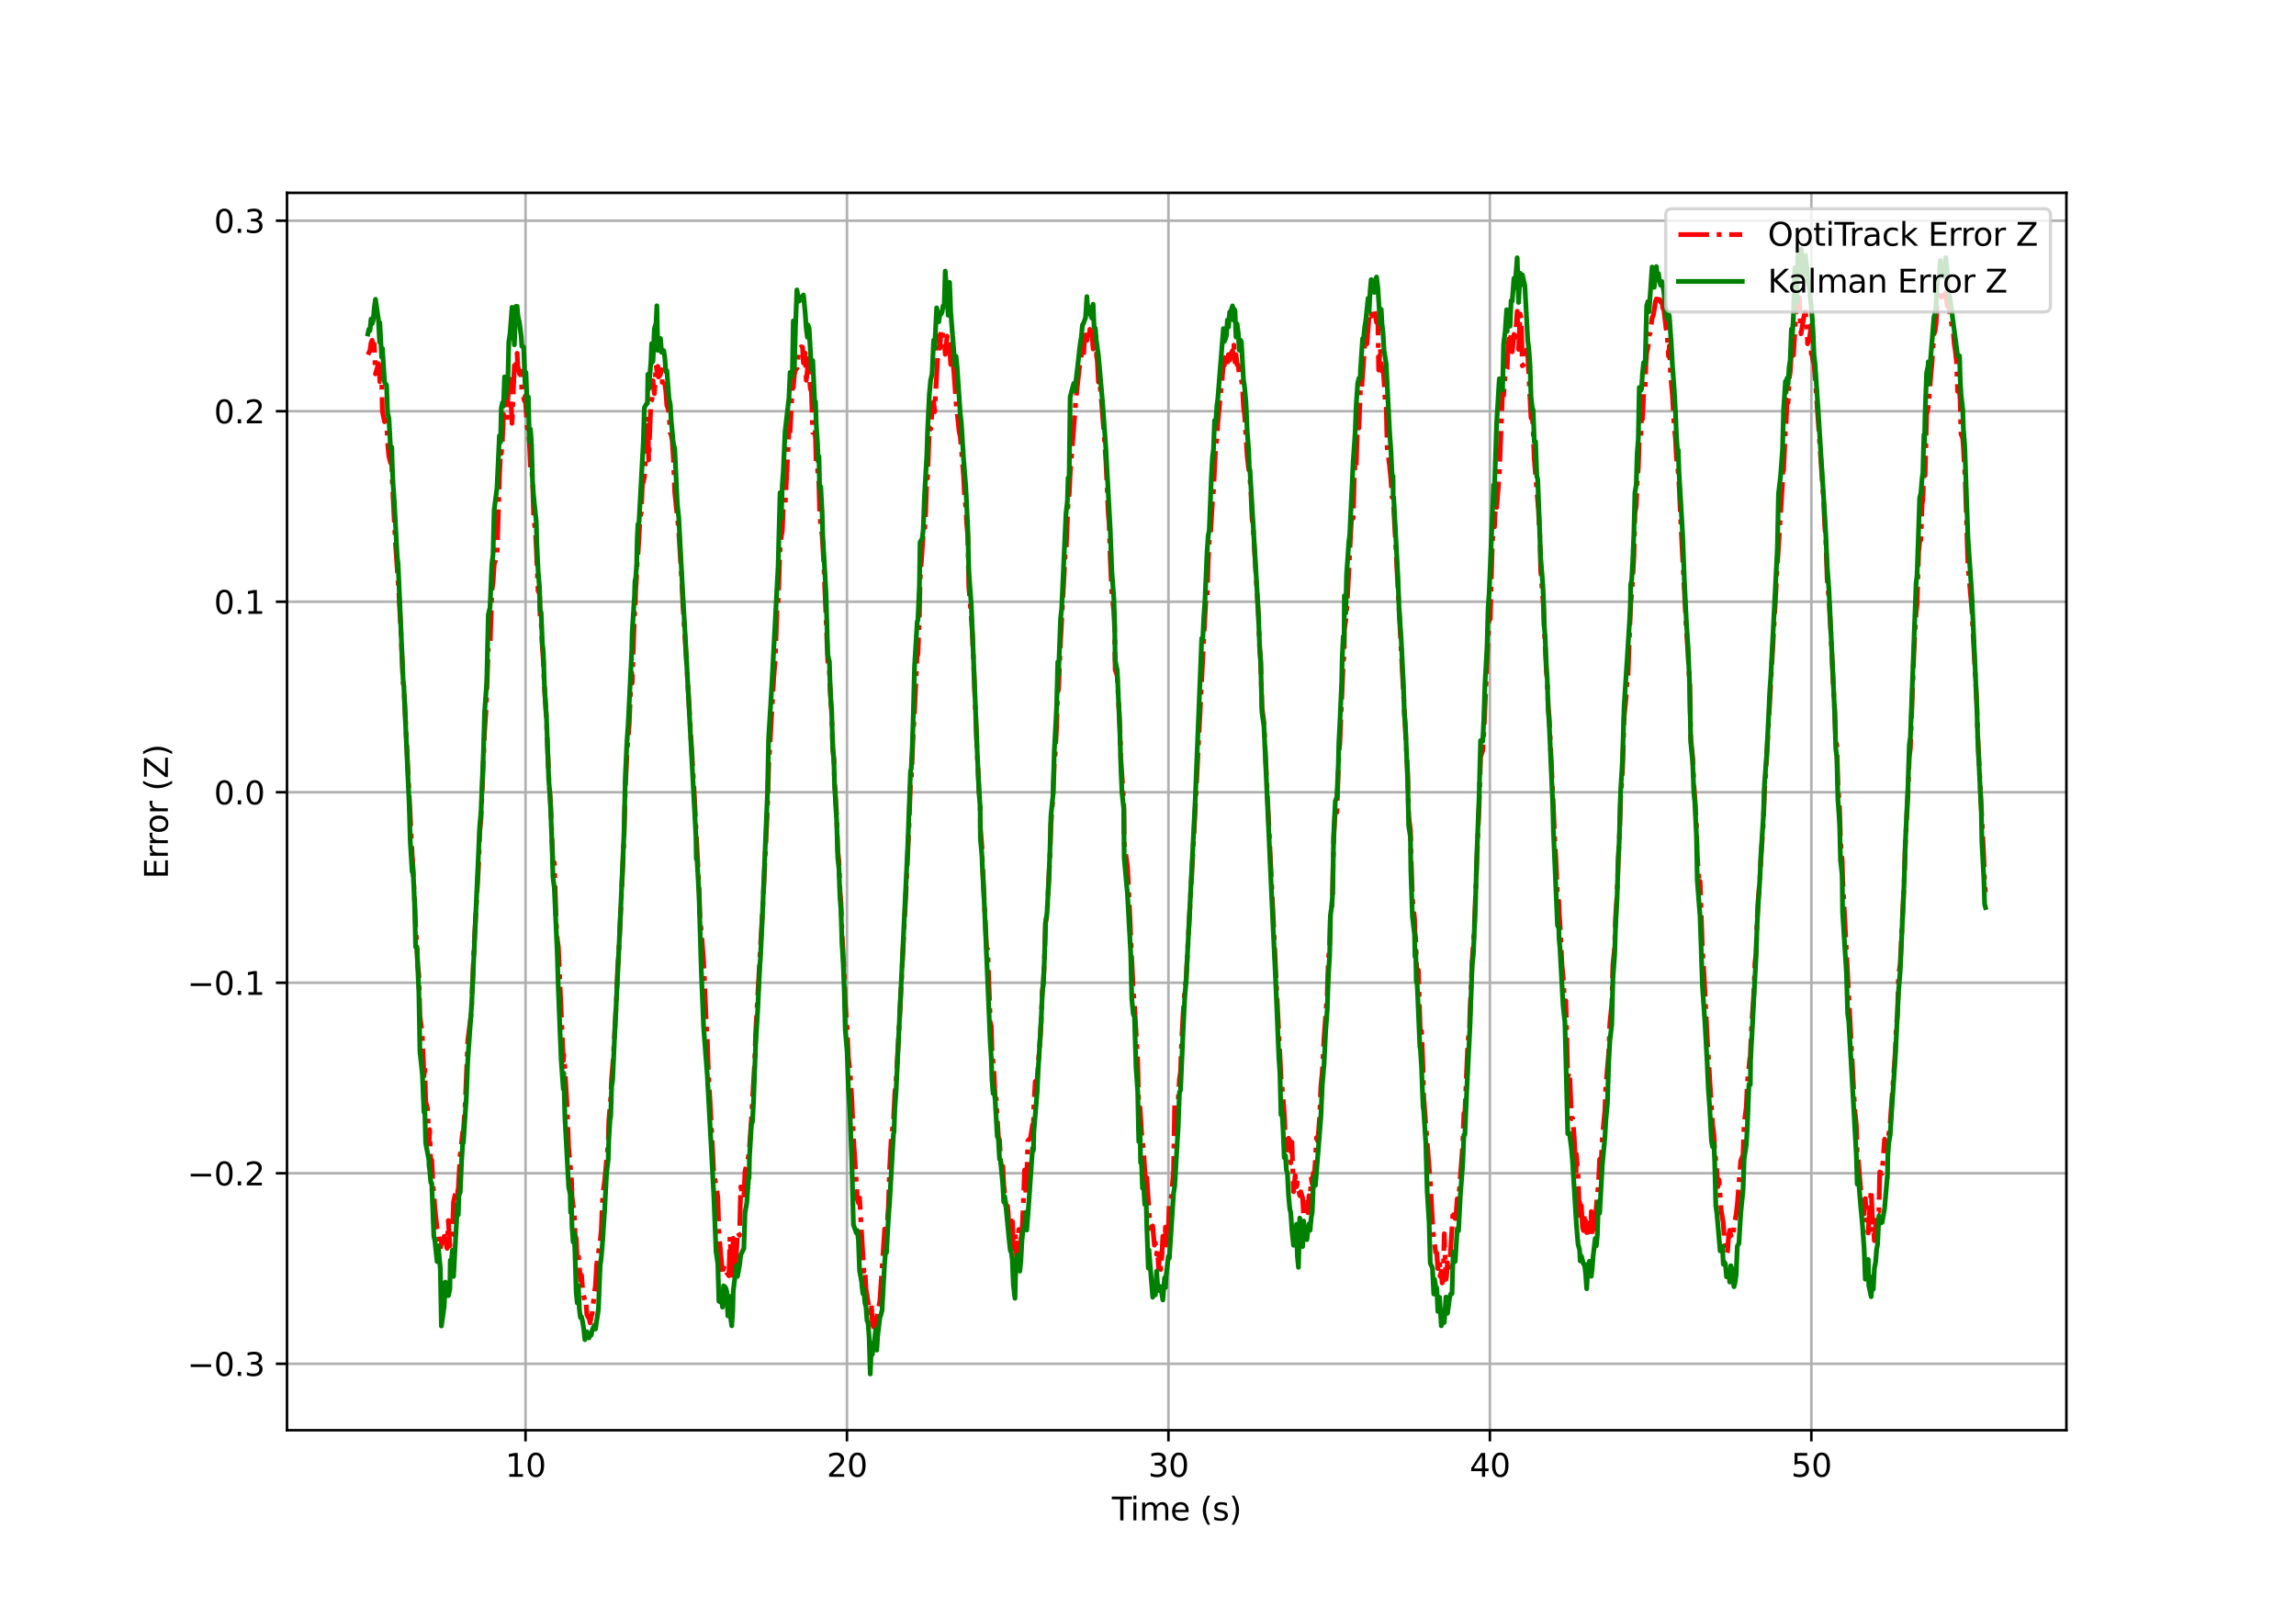 <?xml version="1.0" encoding="utf-8" standalone="no"?>
<!DOCTYPE svg PUBLIC "-//W3C//DTD SVG 1.1//EN"
  "http://www.w3.org/Graphics/SVG/1.1/DTD/svg11.dtd">
<svg xmlns:xlink="http://www.w3.org/1999/xlink" width="720pt" height="504pt" viewBox="0 0 720 504" xmlns="http://www.w3.org/2000/svg" version="1.1">
 <defs>
  <style type="text/css">*{stroke-linejoin: round; stroke-linecap: butt}</style>
 </defs>
 <g id="figure_1">
  <g id="patch_1">
   <path d="M 0 504 
L 720 504 
L 720 0 
L 0 0 
z
" style="fill: #ffffff"/>
  </g>
  <g id="axes_1">
   <g id="patch_2">
    <path d="M 90 448.56 
L 648 448.56 
L 648 60.48 
L 90 60.48 
z
" style="fill: #ffffff"/>
   </g>
   <g id="matplotlib.axis_1">
    <g id="xtick_1">
     <g id="line2d_1">
      <path d="M 164.798 448.56 
L 164.798 60.48 
" clip-path="url(#pa658fb3518)" style="fill: none; stroke: #b0b0b0; stroke-width: 0.8; stroke-linecap: square"/>
     </g>
     <g id="line2d_2">
      <defs>
       <path id="mc145aadf56" d="M 0 0 
L 0 3.5 
" style="stroke: #000000; stroke-width: 0.8"/>
      </defs>
      <g>
       <use xlink:href="#mc145aadf56" x="164.798" y="448.56" style="stroke: #000000; stroke-width: 0.8"/>
      </g>
     </g>
     <g id="text_1">
      <!-- 10 -->
      <g transform="translate(158.436 463.158)scale(0.1 -0.1)">
       <defs>
        <path id="DejaVuSans-31" d="M 794 531 
L 1825 531 
L 1825 4091 
L 703 3866 
L 703 4441 
L 1819 4666 
L 2450 4666 
L 2450 531 
L 3481 531 
L 3481 0 
L 794 0 
L 794 531 
z
" transform="scale(0.016)"/>
        <path id="DejaVuSans-30" d="M 2034 4250 
Q 1547 4250 1301 3770 
Q 1056 3291 1056 2328 
Q 1056 1369 1301 889 
Q 1547 409 2034 409 
Q 2525 409 2770 889 
Q 3016 1369 3016 2328 
Q 3016 3291 2770 3770 
Q 2525 4250 2034 4250 
z
M 2034 4750 
Q 2819 4750 3233 4129 
Q 3647 3509 3647 2328 
Q 3647 1150 3233 529 
Q 2819 -91 2034 -91 
Q 1250 -91 836 529 
Q 422 1150 422 2328 
Q 422 3509 836 4129 
Q 1250 4750 2034 4750 
z
" transform="scale(0.016)"/>
       </defs>
       <use xlink:href="#DejaVuSans-31"/>
       <use xlink:href="#DejaVuSans-30" x="63.623"/>
      </g>
     </g>
    </g>
    <g id="xtick_2">
     <g id="line2d_3">
      <path d="M 265.604 448.56 
L 265.604 60.48 
" clip-path="url(#pa658fb3518)" style="fill: none; stroke: #b0b0b0; stroke-width: 0.8; stroke-linecap: square"/>
     </g>
     <g id="line2d_4">
      <g>
       <use xlink:href="#mc145aadf56" x="265.604" y="448.56" style="stroke: #000000; stroke-width: 0.8"/>
      </g>
     </g>
     <g id="text_2">
      <!-- 20 -->
      <g transform="translate(259.241 463.158)scale(0.1 -0.1)">
       <defs>
        <path id="DejaVuSans-32" d="M 1228 531 
L 3431 531 
L 3431 0 
L 469 0 
L 469 531 
Q 828 903 1448 1529 
Q 2069 2156 2228 2338 
Q 2531 2678 2651 2914 
Q 2772 3150 2772 3378 
Q 2772 3750 2511 3984 
Q 2250 4219 1831 4219 
Q 1534 4219 1204 4116 
Q 875 4013 500 3803 
L 500 4441 
Q 881 4594 1212 4672 
Q 1544 4750 1819 4750 
Q 2544 4750 2975 4387 
Q 3406 4025 3406 3419 
Q 3406 3131 3298 2873 
Q 3191 2616 2906 2266 
Q 2828 2175 2409 1742 
Q 1991 1309 1228 531 
z
" transform="scale(0.016)"/>
       </defs>
       <use xlink:href="#DejaVuSans-32"/>
       <use xlink:href="#DejaVuSans-30" x="63.623"/>
      </g>
     </g>
    </g>
    <g id="xtick_3">
     <g id="line2d_5">
      <path d="M 366.409 448.56 
L 366.409 60.48 
" clip-path="url(#pa658fb3518)" style="fill: none; stroke: #b0b0b0; stroke-width: 0.8; stroke-linecap: square"/>
     </g>
     <g id="line2d_6">
      <g>
       <use xlink:href="#mc145aadf56" x="366.409" y="448.56" style="stroke: #000000; stroke-width: 0.8"/>
      </g>
     </g>
     <g id="text_3">
      <!-- 30 -->
      <g transform="translate(360.047 463.158)scale(0.1 -0.1)">
       <defs>
        <path id="DejaVuSans-33" d="M 2597 2516 
Q 3050 2419 3304 2112 
Q 3559 1806 3559 1356 
Q 3559 666 3084 287 
Q 2609 -91 1734 -91 
Q 1441 -91 1130 -33 
Q 819 25 488 141 
L 488 750 
Q 750 597 1062 519 
Q 1375 441 1716 441 
Q 2309 441 2620 675 
Q 2931 909 2931 1356 
Q 2931 1769 2642 2001 
Q 2353 2234 1838 2234 
L 1294 2234 
L 1294 2753 
L 1863 2753 
Q 2328 2753 2575 2939 
Q 2822 3125 2822 3475 
Q 2822 3834 2567 4026 
Q 2313 4219 1838 4219 
Q 1578 4219 1281 4162 
Q 984 4106 628 3988 
L 628 4550 
Q 988 4650 1302 4700 
Q 1616 4750 1894 4750 
Q 2613 4750 3031 4423 
Q 3450 4097 3450 3541 
Q 3450 3153 3228 2886 
Q 3006 2619 2597 2516 
z
" transform="scale(0.016)"/>
       </defs>
       <use xlink:href="#DejaVuSans-33"/>
       <use xlink:href="#DejaVuSans-30" x="63.623"/>
      </g>
     </g>
    </g>
    <g id="xtick_4">
     <g id="line2d_7">
      <path d="M 467.215 448.56 
L 467.215 60.48 
" clip-path="url(#pa658fb3518)" style="fill: none; stroke: #b0b0b0; stroke-width: 0.8; stroke-linecap: square"/>
     </g>
     <g id="line2d_8">
      <g>
       <use xlink:href="#mc145aadf56" x="467.215" y="448.56" style="stroke: #000000; stroke-width: 0.8"/>
      </g>
     </g>
     <g id="text_4">
      <!-- 40 -->
      <g transform="translate(460.853 463.158)scale(0.1 -0.1)">
       <defs>
        <path id="DejaVuSans-34" d="M 2419 4116 
L 825 1625 
L 2419 1625 
L 2419 4116 
z
M 2253 4666 
L 3047 4666 
L 3047 1625 
L 3713 1625 
L 3713 1100 
L 3047 1100 
L 3047 0 
L 2419 0 
L 2419 1100 
L 313 1100 
L 313 1709 
L 2253 4666 
z
" transform="scale(0.016)"/>
       </defs>
       <use xlink:href="#DejaVuSans-34"/>
       <use xlink:href="#DejaVuSans-30" x="63.623"/>
      </g>
     </g>
    </g>
    <g id="xtick_5">
     <g id="line2d_9">
      <path d="M 568.021 448.56 
L 568.021 60.48 
" clip-path="url(#pa658fb3518)" style="fill: none; stroke: #b0b0b0; stroke-width: 0.8; stroke-linecap: square"/>
     </g>
     <g id="line2d_10">
      <g>
       <use xlink:href="#mc145aadf56" x="568.021" y="448.56" style="stroke: #000000; stroke-width: 0.8"/>
      </g>
     </g>
     <g id="text_5">
      <!-- 50 -->
      <g transform="translate(561.658 463.158)scale(0.1 -0.1)">
       <defs>
        <path id="DejaVuSans-35" d="M 691 4666 
L 3169 4666 
L 3169 4134 
L 1269 4134 
L 1269 2991 
Q 1406 3038 1543 3061 
Q 1681 3084 1819 3084 
Q 2600 3084 3056 2656 
Q 3513 2228 3513 1497 
Q 3513 744 3044 326 
Q 2575 -91 1722 -91 
Q 1428 -91 1123 -41 
Q 819 9 494 109 
L 494 744 
Q 775 591 1075 516 
Q 1375 441 1709 441 
Q 2250 441 2565 725 
Q 2881 1009 2881 1497 
Q 2881 1984 2565 2268 
Q 2250 2553 1709 2553 
Q 1456 2553 1204 2497 
Q 953 2441 691 2322 
L 691 4666 
z
" transform="scale(0.016)"/>
       </defs>
       <use xlink:href="#DejaVuSans-35"/>
       <use xlink:href="#DejaVuSans-30" x="63.623"/>
      </g>
     </g>
    </g>
    <g id="text_6">
     <!-- Time (s) -->
     <g transform="translate(348.671 476.837)scale(0.1 -0.1)">
      <defs>
       <path id="DejaVuSans-54" d="M -19 4666 
L 3928 4666 
L 3928 4134 
L 2272 4134 
L 2272 0 
L 1638 0 
L 1638 4134 
L -19 4134 
L -19 4666 
z
" transform="scale(0.016)"/>
       <path id="DejaVuSans-69" d="M 603 3500 
L 1178 3500 
L 1178 0 
L 603 0 
L 603 3500 
z
M 603 4863 
L 1178 4863 
L 1178 4134 
L 603 4134 
L 603 4863 
z
" transform="scale(0.016)"/>
       <path id="DejaVuSans-6d" d="M 3328 2828 
Q 3544 3216 3844 3400 
Q 4144 3584 4550 3584 
Q 5097 3584 5394 3201 
Q 5691 2819 5691 2113 
L 5691 0 
L 5113 0 
L 5113 2094 
Q 5113 2597 4934 2840 
Q 4756 3084 4391 3084 
Q 3944 3084 3684 2787 
Q 3425 2491 3425 1978 
L 3425 0 
L 2847 0 
L 2847 2094 
Q 2847 2600 2669 2842 
Q 2491 3084 2119 3084 
Q 1678 3084 1418 2786 
Q 1159 2488 1159 1978 
L 1159 0 
L 581 0 
L 581 3500 
L 1159 3500 
L 1159 2956 
Q 1356 3278 1631 3431 
Q 1906 3584 2284 3584 
Q 2666 3584 2933 3390 
Q 3200 3197 3328 2828 
z
" transform="scale(0.016)"/>
       <path id="DejaVuSans-65" d="M 3597 1894 
L 3597 1613 
L 953 1613 
Q 991 1019 1311 708 
Q 1631 397 2203 397 
Q 2534 397 2845 478 
Q 3156 559 3463 722 
L 3463 178 
Q 3153 47 2828 -22 
Q 2503 -91 2169 -91 
Q 1331 -91 842 396 
Q 353 884 353 1716 
Q 353 2575 817 3079 
Q 1281 3584 2069 3584 
Q 2775 3584 3186 3129 
Q 3597 2675 3597 1894 
z
M 3022 2063 
Q 3016 2534 2758 2815 
Q 2500 3097 2075 3097 
Q 1594 3097 1305 2825 
Q 1016 2553 972 2059 
L 3022 2063 
z
" transform="scale(0.016)"/>
       <path id="DejaVuSans-20" transform="scale(0.016)"/>
       <path id="DejaVuSans-28" d="M 1984 4856 
Q 1566 4138 1362 3434 
Q 1159 2731 1159 2009 
Q 1159 1288 1364 580 
Q 1569 -128 1984 -844 
L 1484 -844 
Q 1016 -109 783 600 
Q 550 1309 550 2009 
Q 550 2706 781 3412 
Q 1013 4119 1484 4856 
L 1984 4856 
z
" transform="scale(0.016)"/>
       <path id="DejaVuSans-73" d="M 2834 3397 
L 2834 2853 
Q 2591 2978 2328 3040 
Q 2066 3103 1784 3103 
Q 1356 3103 1142 2972 
Q 928 2841 928 2578 
Q 928 2378 1081 2264 
Q 1234 2150 1697 2047 
L 1894 2003 
Q 2506 1872 2764 1633 
Q 3022 1394 3022 966 
Q 3022 478 2636 193 
Q 2250 -91 1575 -91 
Q 1294 -91 989 -36 
Q 684 19 347 128 
L 347 722 
Q 666 556 975 473 
Q 1284 391 1588 391 
Q 1994 391 2212 530 
Q 2431 669 2431 922 
Q 2431 1156 2273 1281 
Q 2116 1406 1581 1522 
L 1381 1569 
Q 847 1681 609 1914 
Q 372 2147 372 2553 
Q 372 3047 722 3315 
Q 1072 3584 1716 3584 
Q 2034 3584 2315 3537 
Q 2597 3491 2834 3397 
z
" transform="scale(0.016)"/>
       <path id="DejaVuSans-29" d="M 513 4856 
L 1013 4856 
Q 1481 4119 1714 3412 
Q 1947 2706 1947 2009 
Q 1947 1309 1714 600 
Q 1481 -109 1013 -844 
L 513 -844 
Q 928 -128 1133 580 
Q 1338 1288 1338 2009 
Q 1338 2731 1133 3434 
Q 928 4138 513 4856 
z
" transform="scale(0.016)"/>
      </defs>
      <use xlink:href="#DejaVuSans-54"/>
      <use xlink:href="#DejaVuSans-69" x="57.959"/>
      <use xlink:href="#DejaVuSans-6d" x="85.742"/>
      <use xlink:href="#DejaVuSans-65" x="183.154"/>
      <use xlink:href="#DejaVuSans-20" x="244.678"/>
      <use xlink:href="#DejaVuSans-28" x="276.465"/>
      <use xlink:href="#DejaVuSans-73" x="315.479"/>
      <use xlink:href="#DejaVuSans-29" x="367.578"/>
     </g>
    </g>
   </g>
   <g id="matplotlib.axis_2">
    <g id="ytick_1">
     <g id="line2d_11">
      <path d="M 90 427.722 
L 648 427.722 
" clip-path="url(#pa658fb3518)" style="fill: none; stroke: #b0b0b0; stroke-width: 0.8; stroke-linecap: square"/>
     </g>
     <g id="line2d_12">
      <defs>
       <path id="m45fe168115" d="M 0 0 
L -3.5 0 
" style="stroke: #000000; stroke-width: 0.8"/>
      </defs>
      <g>
       <use xlink:href="#m45fe168115" x="90" y="427.722" style="stroke: #000000; stroke-width: 0.8"/>
      </g>
     </g>
     <g id="text_7">
      <!-- −0.3 -->
      <g transform="translate(58.717 431.521)scale(0.1 -0.1)">
       <defs>
        <path id="DejaVuSans-2212" d="M 678 2272 
L 4684 2272 
L 4684 1741 
L 678 1741 
L 678 2272 
z
" transform="scale(0.016)"/>
        <path id="DejaVuSans-2e" d="M 684 794 
L 1344 794 
L 1344 0 
L 684 0 
L 684 794 
z
" transform="scale(0.016)"/>
       </defs>
       <use xlink:href="#DejaVuSans-2212"/>
       <use xlink:href="#DejaVuSans-30" x="83.789"/>
       <use xlink:href="#DejaVuSans-2e" x="147.412"/>
       <use xlink:href="#DejaVuSans-33" x="179.199"/>
      </g>
     </g>
    </g>
    <g id="ytick_2">
     <g id="line2d_13">
      <path d="M 90 367.972 
L 648 367.972 
" clip-path="url(#pa658fb3518)" style="fill: none; stroke: #b0b0b0; stroke-width: 0.8; stroke-linecap: square"/>
     </g>
     <g id="line2d_14">
      <g>
       <use xlink:href="#m45fe168115" x="90" y="367.972" style="stroke: #000000; stroke-width: 0.8"/>
      </g>
     </g>
     <g id="text_8">
      <!-- −0.2 -->
      <g transform="translate(58.717 371.771)scale(0.1 -0.1)">
       <use xlink:href="#DejaVuSans-2212"/>
       <use xlink:href="#DejaVuSans-30" x="83.789"/>
       <use xlink:href="#DejaVuSans-2e" x="147.412"/>
       <use xlink:href="#DejaVuSans-32" x="179.199"/>
      </g>
     </g>
    </g>
    <g id="ytick_3">
     <g id="line2d_15">
      <path d="M 90 308.221 
L 648 308.221 
" clip-path="url(#pa658fb3518)" style="fill: none; stroke: #b0b0b0; stroke-width: 0.8; stroke-linecap: square"/>
     </g>
     <g id="line2d_16">
      <g>
       <use xlink:href="#m45fe168115" x="90" y="308.221" style="stroke: #000000; stroke-width: 0.8"/>
      </g>
     </g>
     <g id="text_9">
      <!-- −0.1 -->
      <g transform="translate(58.717 312.021)scale(0.1 -0.1)">
       <use xlink:href="#DejaVuSans-2212"/>
       <use xlink:href="#DejaVuSans-30" x="83.789"/>
       <use xlink:href="#DejaVuSans-2e" x="147.412"/>
       <use xlink:href="#DejaVuSans-31" x="179.199"/>
      </g>
     </g>
    </g>
    <g id="ytick_4">
     <g id="line2d_17">
      <path d="M 90 248.471 
L 648 248.471 
" clip-path="url(#pa658fb3518)" style="fill: none; stroke: #b0b0b0; stroke-width: 0.8; stroke-linecap: square"/>
     </g>
     <g id="line2d_18">
      <g>
       <use xlink:href="#m45fe168115" x="90" y="248.471" style="stroke: #000000; stroke-width: 0.8"/>
      </g>
     </g>
     <g id="text_10">
      <!-- 0.0 -->
      <g transform="translate(67.097 252.271)scale(0.1 -0.1)">
       <use xlink:href="#DejaVuSans-30"/>
       <use xlink:href="#DejaVuSans-2e" x="63.623"/>
       <use xlink:href="#DejaVuSans-30" x="95.41"/>
      </g>
     </g>
    </g>
    <g id="ytick_5">
     <g id="line2d_19">
      <path d="M 90 188.721 
L 648 188.721 
" clip-path="url(#pa658fb3518)" style="fill: none; stroke: #b0b0b0; stroke-width: 0.8; stroke-linecap: square"/>
     </g>
     <g id="line2d_20">
      <g>
       <use xlink:href="#m45fe168115" x="90" y="188.721" style="stroke: #000000; stroke-width: 0.8"/>
      </g>
     </g>
     <g id="text_11">
      <!-- 0.1 -->
      <g transform="translate(67.097 192.52)scale(0.1 -0.1)">
       <use xlink:href="#DejaVuSans-30"/>
       <use xlink:href="#DejaVuSans-2e" x="63.623"/>
       <use xlink:href="#DejaVuSans-31" x="95.41"/>
      </g>
     </g>
    </g>
    <g id="ytick_6">
     <g id="line2d_21">
      <path d="M 90 128.971 
L 648 128.971 
" clip-path="url(#pa658fb3518)" style="fill: none; stroke: #b0b0b0; stroke-width: 0.8; stroke-linecap: square"/>
     </g>
     <g id="line2d_22">
      <g>
       <use xlink:href="#m45fe168115" x="90" y="128.971" style="stroke: #000000; stroke-width: 0.8"/>
      </g>
     </g>
     <g id="text_12">
      <!-- 0.2 -->
      <g transform="translate(67.097 132.77)scale(0.1 -0.1)">
       <use xlink:href="#DejaVuSans-30"/>
       <use xlink:href="#DejaVuSans-2e" x="63.623"/>
       <use xlink:href="#DejaVuSans-32" x="95.41"/>
      </g>
     </g>
    </g>
    <g id="ytick_7">
     <g id="line2d_23">
      <path d="M 90 69.221 
L 648 69.221 
" clip-path="url(#pa658fb3518)" style="fill: none; stroke: #b0b0b0; stroke-width: 0.8; stroke-linecap: square"/>
     </g>
     <g id="line2d_24">
      <g>
       <use xlink:href="#m45fe168115" x="90" y="69.221" style="stroke: #000000; stroke-width: 0.8"/>
      </g>
     </g>
     <g id="text_13">
      <!-- 0.3 -->
      <g transform="translate(67.097 73.02)scale(0.1 -0.1)">
       <use xlink:href="#DejaVuSans-30"/>
       <use xlink:href="#DejaVuSans-2e" x="63.623"/>
       <use xlink:href="#DejaVuSans-33" x="95.41"/>
      </g>
     </g>
    </g>
    <g id="text_14">
     <!-- Error (Z) -->
     <g transform="translate(52.638 275.621)rotate(-90)scale(0.1 -0.1)">
      <defs>
       <path id="DejaVuSans-45" d="M 628 4666 
L 3578 4666 
L 3578 4134 
L 1259 4134 
L 1259 2753 
L 3481 2753 
L 3481 2222 
L 1259 2222 
L 1259 531 
L 3634 531 
L 3634 0 
L 628 0 
L 628 4666 
z
" transform="scale(0.016)"/>
       <path id="DejaVuSans-72" d="M 2631 2963 
Q 2534 3019 2420 3045 
Q 2306 3072 2169 3072 
Q 1681 3072 1420 2755 
Q 1159 2438 1159 1844 
L 1159 0 
L 581 0 
L 581 3500 
L 1159 3500 
L 1159 2956 
Q 1341 3275 1631 3429 
Q 1922 3584 2338 3584 
Q 2397 3584 2469 3576 
Q 2541 3569 2628 3553 
L 2631 2963 
z
" transform="scale(0.016)"/>
       <path id="DejaVuSans-6f" d="M 1959 3097 
Q 1497 3097 1228 2736 
Q 959 2375 959 1747 
Q 959 1119 1226 758 
Q 1494 397 1959 397 
Q 2419 397 2687 759 
Q 2956 1122 2956 1747 
Q 2956 2369 2687 2733 
Q 2419 3097 1959 3097 
z
M 1959 3584 
Q 2709 3584 3137 3096 
Q 3566 2609 3566 1747 
Q 3566 888 3137 398 
Q 2709 -91 1959 -91 
Q 1206 -91 779 398 
Q 353 888 353 1747 
Q 353 2609 779 3096 
Q 1206 3584 1959 3584 
z
" transform="scale(0.016)"/>
       <path id="DejaVuSans-5a" d="M 359 4666 
L 4025 4666 
L 4025 4184 
L 1075 531 
L 4097 531 
L 4097 0 
L 288 0 
L 288 481 
L 3238 4134 
L 359 4134 
L 359 4666 
z
" transform="scale(0.016)"/>
      </defs>
      <use xlink:href="#DejaVuSans-45"/>
      <use xlink:href="#DejaVuSans-72" x="63.184"/>
      <use xlink:href="#DejaVuSans-72" x="102.547"/>
      <use xlink:href="#DejaVuSans-6f" x="141.41"/>
      <use xlink:href="#DejaVuSans-72" x="202.592"/>
      <use xlink:href="#DejaVuSans-20" x="243.705"/>
      <use xlink:href="#DejaVuSans-28" x="275.492"/>
      <use xlink:href="#DejaVuSans-5a" x="314.506"/>
      <use xlink:href="#DejaVuSans-29" x="383.012"/>
     </g>
    </g>
   </g>
   <g id="line2d_25">
    <path d="M 115.364 111.252 
L 116.018 109.942 
L 116.356 107.496 
L 116.692 106.728 
L 117.027 108.369 
L 117.368 107.966 
L 117.747 117.263 
L 118.679 114.051 
L 119.041 114.891 
L 119.098 119.696 
L 119.689 119.016 
L 119.917 129.017 
L 120.588 132.28 
L 121.228 131.706 
L 121.536 138.638 
L 121.952 143.097 
L 122.458 145.146 
L 122.837 145.024 
L 122.98 150.103 
L 123.952 169.377 
L 125.087 186.017 
L 125.634 196.488 
L 126.416 214.213 
L 126.644 215.166 
L 129.251 268.442 
L 129.356 269.413 
L 130.008 282.089 
L 130.339 290.315 
L 130.713 296.231 
L 131.018 302.944 
L 131.355 306.002 
L 131.692 318.871 
L 132.271 323.159 
L 132.451 325.549 
L 132.949 337.482 
L 133.178 334.573 
L 133.493 345.576 
L 134.063 347.63 
L 134.54 358.625 
L 134.72 354.278 
L 135.098 364.738 
L 135.392 363.842 
L 135.833 372.437 
L 136.05 374.211 
L 136.385 379.181 
L 137.058 385.411 
L 137.412 386.927 
L 138.085 391.677 
L 138.422 389.706 
L 139.296 387.744 
L 139.661 389.101 
L 140.191 391.534 
L 140.598 382.797 
L 141.075 390.789 
L 141.201 389.134 
L 141.538 387.626 
L 141.873 386.957 
L 142.227 376.9 
L 143.055 373.236 
L 143.461 376.569 
L 143.553 373.41 
L 143.713 372.869 
L 144.328 361.973 
L 145.109 355.038 
L 145.305 355.119 
L 145.906 346.025 
L 146.706 326.288 
L 147.748 318.053 
L 147.77 316.679 
L 147.923 314.785 
L 148.659 296.765 
L 150.139 270.143 
L 150.458 260.724 
L 150.85 256.494 
L 151.618 237.824 
L 151.955 229.411 
L 152.46 221.97 
L 153.126 203.258 
L 153.66 203.236 
L 154.248 185.26 
L 154.61 182.598 
L 154.967 176.995 
L 155.854 174.226 
L 156.617 149.446 
L 156.986 141.77 
L 157.2 142.196 
L 157.542 138.077 
L 157.881 129.921 
L 158.214 131.136 
L 158.544 130.512 
L 158.928 131.751 
L 159.275 124.606 
L 159.951 118.918 
L 160.561 132.765 
L 161.298 114.627 
L 161.744 116.289 
L 162.153 110.797 
L 162.383 114.947 
L 162.907 117.266 
L 163.452 116.49 
L 163.631 122.521 
L 164.466 125.756 
L 164.686 124.208 
L 165.366 134.35 
L 165.67 134.446 
L 166.008 138.545 
L 166.343 146.61 
L 166.678 146.263 
L 167.021 150.993 
L 167.352 161.757 
L 167.918 167.095 
L 168.161 171.454 
L 168.743 185.302 
L 169.186 186.245 
L 169.371 193.951 
L 169.701 195.042 
L 170.049 202.631 
L 170.38 207.072 
L 170.722 215.619 
L 171.384 225.937 
L 172.068 243.373 
L 172.726 253.434 
L 173.402 271.07 
L 173.827 270.573 
L 174.441 289.706 
L 174.741 294.439 
L 175.096 297.049 
L 176.643 332.683 
L 176.779 330.849 
L 177.141 335.252 
L 177.764 345.673 
L 178.321 360.06 
L 178.947 367.051 
L 179.145 367.905 
L 179.371 375.219 
L 180.117 381.375 
L 180.37 387.439 
L 180.687 388.432 
L 181.028 395.201 
L 181.36 393.521 
L 182.02 401.58 
L 182.361 399.959 
L 182.731 404.925 
L 183.411 408.079 
L 183.722 407.674 
L 184.037 412.298 
L 184.375 412.994 
L 184.716 413.441 
L 185.046 414.861 
L 185.387 412.886 
L 185.72 411.934 
L 186.398 405.509 
L 186.731 403.188 
L 187.102 396.699 
L 188.202 389.319 
L 188.549 385.908 
L 189.009 374.768 
L 189.632 370.152 
L 190.742 358.408 
L 190.907 351.733 
L 191.51 344.543 
L 191.805 338.277 
L 192.323 331.697 
L 193.336 312.798 
L 193.706 303.453 
L 194.004 299.418 
L 195.346 270.713 
L 195.68 262.419 
L 196.109 246.739 
L 196.621 236.011 
L 197.297 227.285 
L 197.95 211.421 
L 198.1 210.983 
L 198.233 214.236 
L 198.98 192.154 
L 199.104 192.347 
L 199.364 184.788 
L 199.654 180.323 
L 199.813 176.137 
L 200.05 173.902 
L 200.723 162.179 
L 201.068 160.759 
L 201.442 151.776 
L 201.742 151.139 
L 202.073 149.44 
L 202.747 139.106 
L 203.164 130.526 
L 203.412 144.233 
L 204.12 125.965 
L 204.454 125.258 
L 204.762 119.395 
L 205.205 123.459 
L 205.735 114.461 
L 205.982 116.201 
L 206.287 114.885 
L 206.48 118.231 
L 206.783 117.984 
L 207.122 117.281 
L 207.445 115.939 
L 207.802 121.811 
L 208.124 120.622 
L 208.468 120.398 
L 208.787 122.563 
L 209.128 127.193 
L 209.464 127.974 
L 209.798 129.722 
L 210.179 135.833 
L 210.468 136.235 
L 210.803 138.156 
L 211.15 143.38 
L 211.598 154.421 
L 212.841 166.371 
L 213.829 182.713 
L 214.173 190.05 
L 215.507 211.238 
L 217.636 247.707 
L 219.203 278.364 
L 219.54 288.992 
L 219.929 291.964 
L 220.661 301.904 
L 221.461 320.844 
L 221.801 326.111 
L 222.138 336.448 
L 222.807 348.038 
L 223.849 368.6 
L 224.545 371.415 
L 225.1 375.635 
L 225.444 387.11 
L 226.308 396.437 
L 226.564 399.855 
L 226.907 397.622 
L 227.243 396.883 
L 227.573 397.644 
L 227.91 399.131 
L 228.582 400.124 
L 228.918 387.865 
L 229.461 397.67 
L 229.798 401.436 
L 229.926 388.369 
L 230.279 391.894 
L 230.6 396.791 
L 230.935 392.638 
L 231.273 386.237 
L 231.913 387.428 
L 232.283 372.244 
L 233.261 375.668 
L 233.623 367.364 
L 234.187 365.211 
L 234.891 361.733 
L 235.629 351.13 
L 236.657 333.26 
L 236.96 324.086 
L 239.315 282.09 
L 240.676 253.223 
L 241.035 240.43 
L 242.641 212.469 
L 243.106 206.624 
L 243.665 191.023 
L 244.004 188.898 
L 244.623 171.751 
L 244.992 168.225 
L 245.313 166.504 
L 245.638 158.934 
L 246.196 158.541 
L 247.41 135.061 
L 247.766 135.254 
L 248.481 120.568 
L 248.767 121.524 
L 249.105 117.498 
L 249.429 115.98 
L 249.893 115.537 
L 250.568 109.241 
L 251.28 108.75 
L 251.669 108.894 
L 251.954 113.824 
L 252.49 110.739 
L 252.83 119.251 
L 253.184 116.274 
L 253.352 112.409 
L 253.73 117.989 
L 254.114 121.755 
L 254.468 122.955 
L 254.871 135.658 
L 255.56 135.692 
L 255.741 137.609 
L 255.949 145.483 
L 256.365 146.731 
L 256.552 149.678 
L 256.811 151.566 
L 257.017 159.652 
L 257.373 165.063 
L 257.824 167.891 
L 258.349 176.85 
L 259.586 207.397 
L 260.094 210.188 
L 260.265 215.682 
L 260.774 223.182 
L 261.144 234.497 
L 261.5 238.23 
L 261.701 244.527 
L 262.372 255.898 
L 262.718 266.846 
L 263.084 270.19 
L 263.403 279.327 
L 263.715 283.243 
L 264.065 293.145 
L 264.726 305.472 
L 265.059 314.497 
L 265.645 322.496 
L 266.049 331.744 
L 266.536 335.679 
L 267.117 344.952 
L 267.621 356.654 
L 268.866 376.149 
L 269.209 377.269 
L 269.541 375.714 
L 270.603 393.971 
L 270.883 398.727 
L 271.221 397.89 
L 271.555 404.261 
L 272.565 410.625 
L 272.902 411.762 
L 273.236 408.708 
L 273.571 414.93 
L 273.907 416.127 
L 274.245 416.203 
L 274.59 412.185 
L 274.929 413.283 
L 275.923 407.969 
L 277.425 385.47 
L 277.714 387.788 
L 277.991 383.935 
L 278.282 383.019 
L 278.612 378.182 
L 278.971 366.482 
L 279.521 356.454 
L 279.904 353.975 
L 280.198 351.231 
L 280.627 342.621 
L 280.963 339.682 
L 281.972 321.786 
L 284.323 275.318 
L 285.001 259.963 
L 285.527 245.511 
L 285.756 244.85 
L 286.341 230.428 
L 286.794 222.721 
L 287.641 204.607 
L 287.846 205.319 
L 288.325 192.456 
L 288.521 181.771 
L 289.517 167.588 
L 289.879 167.33 
L 290.233 161.92 
L 290.642 150.04 
L 290.862 149.975 
L 291.428 134.096 
L 291.84 134.558 
L 292.281 128.998 
L 292.792 126.061 
L 293.081 129.139 
L 294.4 105.337 
L 294.738 109.186 
L 295.073 103.985 
L 295.409 103.134 
L 295.747 106.464 
L 296.089 106.407 
L 296.416 111.13 
L 296.993 105.413 
L 297.337 109.652 
L 297.584 107.169 
L 297.779 108.366 
L 298.135 114.302 
L 298.433 109.687 
L 298.769 112.055 
L 299.454 120.991 
L 299.799 126.188 
L 300.793 135.455 
L 301.125 136.814 
L 302.152 148.991 
L 302.499 156.19 
L 302.851 158.842 
L 303.137 164.168 
L 303.475 167.743 
L 303.812 184.002 
L 304.592 193.602 
L 304.975 199.721 
L 306.337 234.122 
L 307.013 247.956 
L 307.372 252.024 
L 307.442 259.734 
L 307.967 266.233 
L 308.022 269.221 
L 309.379 297.453 
L 309.721 297.704 
L 310.541 320.651 
L 310.865 321.991 
L 311.071 329.495 
L 311.724 336.818 
L 312.063 344.412 
L 312.398 344.527 
L 313.065 356.54 
L 313.445 357.582 
L 313.739 363.402 
L 314.07 367.081 
L 314.456 365.755 
L 314.766 371.615 
L 315.413 378.121 
L 315.785 376.747 
L 316.124 379.909 
L 316.437 386.623 
L 316.838 386.24 
L 317.1 381.3 
L 317.437 381.87 
L 317.803 391.625 
L 318.281 389.9 
L 318.45 387.091 
L 318.779 394.057 
L 319.116 393.084 
L 319.448 385.613 
L 319.81 387.796 
L 320.129 388.76 
L 320.469 386.788 
L 320.803 380.057 
L 321.296 366.941 
L 321.781 375.209 
L 322.344 357.782 
L 323.153 356.865 
L 323.804 352.754 
L 324.072 353.465 
L 324.212 346.984 
L 324.642 339.18 
L 325.241 338.788 
L 325.898 329.243 
L 326.182 325.81 
L 326.516 320.163 
L 326.853 310.703 
L 327.192 308.513 
L 327.526 300.941 
L 327.865 289.583 
L 328.342 286.801 
L 329.228 268.974 
L 329.557 258.547 
L 330.212 249.767 
L 330.606 239.51 
L 330.891 236.278 
L 331.338 227.965 
L 331.713 215.512 
L 331.927 216.384 
L 332.583 200.854 
L 334.026 173.906 
L 334.28 173.493 
L 334.947 157.294 
L 335.276 155.144 
L 335.592 148.428 
L 337.395 125.235 
L 338.405 115.815 
L 339.077 111.194 
L 339.442 112.622 
L 339.767 112.215 
L 340.086 105.931 
L 340.42 105.046 
L 340.832 106.736 
L 341.091 103.544 
L 341.429 106.773 
L 341.764 103.297 
L 342.103 103.737 
L 342.44 104.571 
L 342.793 109.464 
L 343.107 107.142 
L 343.476 111.69 
L 343.779 110.96 
L 344.115 113.235 
L 344.453 119.822 
L 344.789 119.134 
L 345.46 126.304 
L 346.47 139.55 
L 346.808 144.708 
L 347.56 161.272 
L 347.818 164.138 
L 348.152 174.893 
L 348.653 185.751 
L 349.281 191.764 
L 349.526 197.03 
L 349.705 209.987 
L 350.337 211.913 
L 350.835 221.063 
L 351.172 227.809 
L 351.512 238.537 
L 352.401 251.733 
L 352.532 264.087 
L 353.567 272.007 
L 353.914 278.332 
L 354.913 301.151 
L 355.389 311.047 
L 355.757 315.19 
L 356.769 332.748 
L 357.107 347.638 
L 357.495 347.376 
L 357.959 354.911 
L 358.61 361.166 
L 359.454 374.249 
L 359.619 369.364 
L 360.682 385.29 
L 361.029 384.824 
L 361.479 384.485 
L 361.991 390.503 
L 362.313 389.801 
L 362.691 393.375 
L 362.979 392.179 
L 363.314 397.966 
L 363.65 393.327 
L 363.989 398.152 
L 364.322 394.25 
L 364.658 387.703 
L 365.2 391.124 
L 365.47 384.852 
L 365.712 390.505 
L 366.005 383.543 
L 366.381 386.572 
L 366.675 376.426 
L 367.35 375.487 
L 368.019 367.066 
L 368.367 346.636 
L 369.447 345.607 
L 369.86 338.368 
L 370.207 336.166 
L 370.457 328.673 
L 371.003 318.241 
L 371.58 309.64 
L 371.934 307.666 
L 372.473 297.14 
L 374.49 260.026 
L 377.513 199.521 
L 378.186 187.589 
L 378.527 187.791 
L 378.874 175.949 
L 379.211 169.605 
L 379.534 168.596 
L 380.217 157.119 
L 380.538 153.805 
L 381.224 139.617 
L 381.616 137.766 
L 381.882 132.702 
L 382.892 122.054 
L 383.225 119.319 
L 383.64 113.791 
L 383.899 114.62 
L 384.57 110.92 
L 384.907 114.808 
L 385.242 111.189 
L 385.61 112.927 
L 385.992 110.981 
L 386.502 109.966 
L 386.801 111.779 
L 386.928 108.248 
L 387.262 113.528 
L 387.598 111.246 
L 387.933 114.389 
L 388.304 114.478 
L 388.613 117.568 
L 389.274 119.119 
L 389.61 121.181 
L 389.951 127.603 
L 390.292 130.123 
L 391.103 143.043 
L 391.588 147.256 
L 391.784 147.204 
L 392.299 154.944 
L 392.634 162.63 
L 392.979 165.468 
L 394.651 193.677 
L 395.006 203.323 
L 395.337 207.519 
L 395.738 221.861 
L 396.354 226.567 
L 400.702 317.975 
L 401.708 337.825 
L 402.046 341.031 
L 402.722 349.107 
L 403.133 358.393 
L 403.387 357.702 
L 403.723 360.693 
L 404.062 356.985 
L 404.472 357.79 
L 404.753 364.728 
L 405.129 358.213 
L 405.639 373.753 
L 406.15 368.63 
L 406.568 372.197 
L 406.846 370.965 
L 407.591 374.988 
L 407.888 373.753 
L 408.471 375.665 
L 408.808 381.113 
L 409.144 377.149 
L 409.485 377.881 
L 409.82 377.014 
L 410.153 380.342 
L 410.489 374.988 
L 410.831 375.894 
L 411.182 369.646 
L 411.505 371.335 
L 411.833 367.929 
L 412.195 367.849 
L 412.505 363.766 
L 412.844 356.8 
L 413.252 357.965 
L 413.856 349.816 
L 414.211 340.745 
L 414.649 336.271 
L 415.2 325.556 
L 416.203 311.89 
L 416.551 301.363 
L 416.964 296.151 
L 417.212 286.486 
L 417.679 283.955 
L 417.89 280.118 
L 418.224 263.206 
L 418.743 253.66 
L 419.227 254.739 
L 419.858 236.229 
L 420.153 233.085 
L 421.242 207.44 
L 421.49 205.761 
L 421.581 197.319 
L 422.019 194.548 
L 422.257 192.103 
L 422.589 186.413 
L 423.597 166.482 
L 423.933 160.754 
L 424.34 162.505 
L 424.695 149.052 
L 424.968 144.902 
L 425.286 146.069 
L 425.755 131.294 
L 426.128 134.227 
L 426.621 121.664 
L 426.958 122.222 
L 427.968 108.051 
L 428.303 105.967 
L 428.642 107.82 
L 429.331 99.046 
L 429.647 98.194 
L 429.981 99.189 
L 430.317 96.742 
L 430.655 97.236 
L 430.991 97.246 
L 431.668 101.107 
L 432.075 100.131 
L 432.341 116.046 
L 432.806 109.081 
L 433.367 116.321 
L 433.688 115.56 
L 434.023 119.414 
L 434.354 125.332 
L 434.685 126.072 
L 435.022 140.602 
L 435.737 145.939 
L 436.2 150.673 
L 436.551 155.98 
L 436.88 155.912 
L 441.446 242.836 
L 441.742 255.858 
L 442.307 260.615 
L 442.425 266.354 
L 442.91 281.566 
L 443.588 288.27 
L 443.727 292.794 
L 443.969 294.365 
L 444.115 301.332 
L 444.43 305.588 
L 444.766 304.253 
L 445.438 325.428 
L 445.774 323.424 
L 446.255 335.473 
L 446.448 344.106 
L 448.51 370.718 
L 449.207 383.317 
L 449.618 388.585 
L 450.22 392.78 
L 450.557 393.009 
L 450.892 397.843 
L 451.427 394.774 
L 451.595 400.282 
L 451.979 398.702 
L 452.24 402.36 
L 452.577 401.412 
L 452.908 386.933 
L 453.43 401.235 
L 453.591 400.581 
L 453.92 396.002 
L 454.249 398.519 
L 454.59 396.562 
L 455.712 379.298 
L 456.329 382.174 
L 456.612 380.859 
L 456.964 375.96 
L 457.346 376.321 
L 457.373 376.598 
L 458.681 359.469 
L 459.068 349.142 
L 459.366 349.076 
L 460.304 327.089 
L 460.849 321.935 
L 460.973 317.445 
L 461.645 301.555 
L 462.315 291.551 
L 463.101 270.58 
L 463.842 252.38 
L 464.293 237.416 
L 464.966 235.337 
L 465.311 229.943 
L 466.312 207.218 
L 466.984 193.117 
L 467.325 194.121 
L 467.952 170.486 
L 468.585 163.112 
L 468.663 165.235 
L 469 155.886 
L 469.337 159.144 
L 470.167 148.616 
L 471.177 122.651 
L 471.521 123.941 
L 472.013 116.972 
L 472.621 115.583 
L 472.86 109.376 
L 473.196 106.278 
L 473.533 107.688 
L 473.869 104.908 
L 474.205 110.34 
L 474.757 104.865 
L 475.081 107.245 
L 475.768 97.622 
L 476.213 109.585 
L 476.698 98.472 
L 477.045 99.989 
L 477.391 114.715 
L 478.177 113.981 
L 478.743 109.704 
L 479.082 111.083 
L 480.113 131.012 
L 480.607 131.743 
L 480.774 134.675 
L 481.137 144.057 
L 482.443 159.983 
L 482.927 169.003 
L 483.14 178.796 
L 484.025 190.171 
L 484.252 197.535 
L 484.532 201.984 
L 484.945 210.907 
L 485.188 212.932 
L 485.506 221.748 
L 485.807 225.022 
L 486.893 248.063 
L 487.513 262.433 
L 487.89 269.055 
L 488.412 281.183 
L 488.816 282.72 
L 488.922 286.321 
L 489.164 289.407 
L 489.834 302.926 
L 490.17 306.39 
L 490.73 316.012 
L 491.026 313.879 
L 491.64 337.755 
L 492.178 336.133 
L 492.828 350.874 
L 493.193 350.848 
L 493.675 357.057 
L 494.184 368.649 
L 494.346 362.046 
L 494.861 369.183 
L 495.343 381.251 
L 495.387 377.153 
L 495.534 379.475 
L 495.885 378.127 
L 496.251 384.802 
L 496.542 385.937 
L 496.893 380.677 
L 497.572 386.573 
L 497.944 386.486 
L 498.397 383.49 
L 498.882 387.092 
L 499.007 379.977 
L 499.304 387.809 
L 499.575 385.507 
L 499.895 387.247 
L 500.239 383.763 
L 500.579 378.453 
L 501.244 371.718 
L 501.628 363.587 
L 502.195 363.001 
L 502.453 357.169 
L 503.285 348.15 
L 503.565 340.751 
L 504.484 330.13 
L 504.824 321.072 
L 505.44 314.9 
L 505.789 302.58 
L 506.324 297.263 
L 506.629 287.782 
L 507.078 280.629 
L 507.47 269.484 
L 507.776 263.984 
L 508.202 250.391 
L 508.782 241.942 
L 509.326 224.536 
L 509.918 218.731 
L 510.276 212.64 
L 510.475 212.778 
L 511.36 189.27 
L 511.682 186.4 
L 512.381 174.294 
L 512.688 161.009 
L 513.106 158.612 
L 513.394 151.453 
L 513.752 146.698 
L 514.055 137.829 
L 514.531 137.387 
L 514.757 131.227 
L 515.067 131.389 
L 515.423 123.48 
L 515.906 121.34 
L 516.119 114.42 
L 516.385 110.636 
L 516.767 109.139 
L 517.119 104.838 
L 517.406 104.692 
L 518.077 99.714 
L 518.401 99.058 
L 518.739 97.295 
L 519.119 94.627 
L 519.408 93.77 
L 519.746 94.06 
L 520.095 92.063 
L 520.417 93.876 
L 520.778 94.772 
L 521.112 93.269 
L 521.437 96.606 
L 521.766 97.211 
L 522.435 102.774 
L 522.79 104.767 
L 523.245 111.701 
L 523.499 108.449 
L 523.831 116.958 
L 524.452 123.884 
L 525.009 133.7 
L 525.422 137.669 
L 525.714 143.66 
L 526.044 145.695 
L 526.504 151.13 
L 527.165 165.362 
L 528.849 197.912 
L 529.293 204.104 
L 529.868 214.941 
L 530.196 231.419 
L 530.81 237.643 
L 531.162 245.801 
L 531.637 252.585 
L 532 259.217 
L 532.239 268.275 
L 533.021 279.801 
L 533.123 276.428 
L 533.856 297.757 
L 534.352 305.542 
L 535.362 325.514 
L 536.371 342.093 
L 537.044 352.803 
L 537.458 355.951 
L 537.719 360.484 
L 538.387 367.374 
L 538.724 372.174 
L 539.059 370.042 
L 539.731 379.59 
L 540.405 383.515 
L 540.739 388.829 
L 541.078 390.268 
L 541.412 393.311 
L 541.747 392.29 
L 542.084 387.533 
L 542.42 385.832 
L 542.772 387.669 
L 543.427 388.472 
L 543.764 384.313 
L 544.439 380.935 
L 544.805 377.731 
L 545.866 364.067 
L 546.597 362.214 
L 546.941 352.563 
L 547.629 347.065 
L 547.954 339.602 
L 548.738 331.877 
L 548.883 331.863 
L 548.965 329.015 
L 549.306 321.321 
L 549.97 311.61 
L 550.322 302.107 
L 550.684 298.906 
L 550.969 289.429 
L 551.305 282.839 
L 551.898 275.439 
L 552.182 269.803 
L 552.993 257.466 
L 553.323 247.89 
L 553.666 243.63 
L 557.36 177.116 
L 558.972 151.351 
L 559.163 145.599 
L 559.316 147.526 
L 559.895 134.324 
L 560.095 132.804 
L 560.386 125.451 
L 560.714 126.251 
L 561.053 119.035 
L 561.389 116.617 
L 562.072 105.63 
L 562.394 111.417 
L 563.255 96.884 
L 563.845 96.073 
L 564.232 93.317 
L 564.411 98.095 
L 564.771 104.683 
L 565.719 99.159 
L 566.155 97.777 
L 566.632 102.143 
L 566.829 107.82 
L 567.429 106.201 
L 567.95 102.068 
L 567.977 110.843 
L 568.297 111.546 
L 568.575 113.258 
L 568.845 114.142 
L 569.185 118.011 
L 570.527 137.223 
L 571.871 157.11 
L 572.209 164.785 
L 572.549 168.655 
L 572.984 181.579 
L 573.53 188.03 
L 574.108 197.796 
L 574.995 216.845 
L 575.349 222.773 
L 575.672 232.378 
L 576.005 233.69 
L 576.347 245.787 
L 576.869 253.721 
L 577.161 263.731 
L 577.684 269.984 
L 577.814 275.262 
L 581.384 343.845 
L 581.72 349.002 
L 582.127 352.847 
L 582.395 361.944 
L 582.729 363.757 
L 583.4 371.992 
L 584.073 378.889 
L 584.561 380.718 
L 584.93 375.899 
L 585.57 385.228 
L 585.855 386.693 
L 586.035 383.187 
L 586.779 373.124 
L 587.336 386.398 
L 587.453 384.572 
L 587.788 389.109 
L 588.461 381.073 
L 588.798 379.87 
L 589.204 379.986 
L 589.469 367.563 
L 590.203 368.014 
L 590.983 357.286 
L 591.877 360.465 
L 592.328 355.467 
L 592.731 352.352 
L 594.345 329.826 
L 594.68 321.378 
L 595.019 318.408 
L 595.373 305.816 
L 595.888 302.346 
L 596.699 285.785 
L 597.117 276.64 
L 597.487 265.155 
L 598.318 248.693 
L 598.727 237.45 
L 599.076 234.5 
L 600.208 203.884 
L 600.872 191.803 
L 601.169 189.62 
L 601.662 173.199 
L 601.986 169.876 
L 602.36 169.3 
L 602.729 158.288 
L 602.985 156.663 
L 603.325 145.886 
L 603.674 149.097 
L 604.164 130.072 
L 604.648 127.726 
L 604.673 126.627 
L 604.777 126.783 
L 605.45 118.029 
L 605.786 114.658 
L 606.458 104.808 
L 606.793 103.854 
L 607.129 101.416 
L 607.465 95.44 
L 608.119 92.93 
L 608.272 91.161 
L 608.493 91.167 
L 608.811 93.209 
L 609.484 92.56 
L 609.818 92.632 
L 610.157 91.863 
L 610.581 95.677 
L 611.161 96.547 
L 611.833 100.64 
L 612.169 102.763 
L 612.505 104.003 
L 612.843 107.918 
L 613.183 110.141 
L 613.543 113.379 
L 613.892 122.739 
L 614.492 122.456 
L 614.696 125.909 
L 614.949 136.021 
L 615.503 137.469 
L 615.684 140.005 
L 616.286 150.633 
L 617.126 177.288 
L 618.338 190.91 
L 619.354 210.364 
L 619.875 220.39 
L 620.211 231.24 
L 622.131 269.728 
L 622.353 277.048 
L 622.636 279.84 
L 622.636 279.84 
" clip-path="url(#pa658fb3518)" style="fill: none; stroke-dasharray: 9.6,2.4,1.5,2.4; stroke-dashoffset: 0; stroke: #ff0000; stroke-width: 1.5"/>
   </g>
   <g id="line2d_26">
    <path d="M 115.364 104.757 
L 115.682 103.276 
L 116.018 103.688 
L 116.356 100.056 
L 116.692 101.505 
L 117.027 100.448 
L 117.368 96.551 
L 117.747 93.861 
L 118.679 100.321 
L 119.041 107.311 
L 119.098 101.192 
L 119.689 112.01 
L 119.917 109.283 
L 120.588 119.857 
L 121.228 120.822 
L 121.536 129.56 
L 121.952 131.063 
L 122.458 140.54 
L 122.837 140.418 
L 122.87 140.257 
L 122.98 145.642 
L 123.279 152.194 
L 123.625 156.96 
L 124.563 174.699 
L 124.843 176.935 
L 125.969 202.911 
L 126.416 213.315 
L 126.644 215.363 
L 128.326 252.455 
L 128.662 264.093 
L 129.251 273.46 
L 129.356 270.757 
L 129.665 275.756 
L 130.008 283.445 
L 130.339 296.995 
L 130.713 296.92 
L 131.355 311.284 
L 131.692 329.865 
L 132.451 336.887 
L 132.949 348.798 
L 133.178 347.143 
L 133.493 358.471 
L 134.506 363.901 
L 134.54 365.567 
L 134.72 366.697 
L 135.098 370.85 
L 135.392 371.07 
L 136.05 387.764 
L 136.385 389.201 
L 137.058 395.663 
L 137.412 390.738 
L 138.085 397.894 
L 138.422 415.871 
L 139.296 409.681 
L 139.661 402.101 
L 140.191 402.855 
L 140.598 406.344 
L 141.075 404.265 
L 141.201 395.28 
L 141.538 395.706 
L 141.873 392.108 
L 142.227 400.325 
L 143.461 377.62 
L 143.713 380.995 
L 143.893 374.846 
L 144.328 373.884 
L 144.744 364.162 
L 145.109 358.335 
L 145.305 358.415 
L 146.241 344.002 
L 146.706 332.245 
L 147.923 314.813 
L 150.458 258.696 
L 150.85 254.668 
L 151.618 235.406 
L 151.955 223.498 
L 152.638 213.99 
L 153.126 192.763 
L 153.66 190.577 
L 154.248 176.926 
L 154.61 173.856 
L 154.967 160.009 
L 155.854 152.974 
L 156.617 136.647 
L 156.958 138.655 
L 157.2 128.043 
L 157.542 126.339 
L 157.881 127.374 
L 158.214 118.196 
L 158.544 124.675 
L 158.928 120.727 
L 159.275 119.057 
L 159.553 107.283 
L 159.951 104.535 
L 160.561 96.389 
L 161.298 108.151 
L 161.744 96.095 
L 162.153 96.086 
L 162.383 98.943 
L 162.907 101.288 
L 163.452 105.58 
L 163.631 108.558 
L 164.206 108.836 
L 164.686 121.192 
L 164.92 116.809 
L 165.366 128.89 
L 165.67 124.475 
L 166.008 138.524 
L 166.343 134.586 
L 166.678 139.172 
L 167.021 151.23 
L 167.352 155.761 
L 168.161 163.581 
L 168.366 171.075 
L 168.743 178.961 
L 169.186 184.444 
L 169.371 191.108 
L 169.701 192.199 
L 170.049 201.424 
L 170.38 204.827 
L 170.722 214.785 
L 171.384 225.509 
L 172.068 244.349 
L 172.53 250.406 
L 173.078 263.879 
L 173.402 275.178 
L 173.827 278.33 
L 174.741 298.802 
L 175.096 310.465 
L 175.97 332.295 
L 176.643 341.556 
L 176.779 336.58 
L 177.141 350.209 
L 178.321 372.218 
L 178.817 374.655 
L 178.947 380.289 
L 179.145 374.282 
L 179.371 384.723 
L 179.735 389.55 
L 180.117 386.925 
L 180.687 405.32 
L 181.028 408.645 
L 181.36 403.157 
L 181.692 410.68 
L 182.02 413.208 
L 182.361 412.997 
L 182.731 414.694 
L 183.045 416.811 
L 183.411 420.155 
L 184.037 417.69 
L 184.375 418.167 
L 184.716 419.606 
L 185.046 418.491 
L 185.387 418.769 
L 185.72 417.098 
L 186.398 415.616 
L 186.731 416.825 
L 187.652 410.579 
L 188.202 396.882 
L 188.549 394.352 
L 189.009 388.774 
L 189.632 378.892 
L 190.227 367.661 
L 190.742 363.575 
L 190.907 357.296 
L 191.295 351.086 
L 191.51 350.123 
L 191.805 340.618 
L 192.118 338.743 
L 192.659 326.719 
L 194.339 292.152 
L 195.68 261.373 
L 196.109 243.165 
L 196.621 232.285 
L 196.973 227.5 
L 198.1 204.369 
L 198.233 198.627 
L 198.98 186.71 
L 199.104 182.389 
L 199.364 181.098 
L 199.654 177.069 
L 199.813 169.047 
L 200.05 164.395 
L 200.386 163.826 
L 201.742 138.612 
L 202.073 127.844 
L 202.747 126.608 
L 203.025 126.497 
L 203.164 117.394 
L 203.412 122.052 
L 204.12 113.48 
L 204.345 107.78 
L 204.454 113.694 
L 204.762 113.306 
L 205.205 103.139 
L 205.735 101.338 
L 205.982 95.91 
L 206.287 109.895 
L 206.48 106 
L 206.783 106.454 
L 207.122 106.176 
L 207.445 110.48 
L 208.124 109.959 
L 208.468 112.031 
L 208.787 116.581 
L 209.128 116.269 
L 209.798 125.095 
L 210.179 126.672 
L 210.468 131.889 
L 211.15 139.054 
L 211.598 140.803 
L 212.395 158.2 
L 212.841 162.22 
L 214.173 187.589 
L 214.835 198.643 
L 218.254 262.606 
L 218.345 269.289 
L 218.602 269.904 
L 219.203 280.545 
L 219.929 304.802 
L 220.661 322.446 
L 221.801 337.267 
L 222.473 349.488 
L 223.479 368.093 
L 223.849 375.125 
L 224.545 392.539 
L 225.1 396.364 
L 225.444 408.113 
L 225.892 408.353 
L 226.308 406.85 
L 226.564 409.953 
L 226.907 403.279 
L 227.243 403.503 
L 227.573 403.974 
L 227.91 405.074 
L 228.246 412.682 
L 228.582 406.502 
L 228.918 411.869 
L 229.461 415.8 
L 229.798 410.932 
L 229.926 404.956 
L 230.935 396.894 
L 231.273 400.295 
L 231.913 396.755 
L 232.283 393.598 
L 233.261 391.534 
L 233.623 380.366 
L 234.187 377.219 
L 234.756 369.179 
L 234.891 369.523 
L 235.012 363.064 
L 235.629 352.719 
L 235.97 351.773 
L 236.288 345.675 
L 236.96 327.633 
L 237.578 317.296 
L 238.296 302.327 
L 238.435 300.942 
L 238.991 289.294 
L 240.676 248.717 
L 241.035 231.581 
L 242.002 215.462 
L 244.004 177.762 
L 244.623 154.528 
L 244.992 162.531 
L 245.313 152.19 
L 245.638 147.666 
L 246.196 135.313 
L 247.41 124.792 
L 247.766 116.811 
L 248.366 118.101 
L 248.481 116.839 
L 248.767 100.655 
L 249.105 115.33 
L 249.429 103.224 
L 249.893 90.931 
L 250.568 94.455 
L 251.28 93.724 
L 251.669 92.851 
L 251.954 92.515 
L 252.49 98.031 
L 252.83 102.996 
L 253.184 105.764 
L 253.352 101.9 
L 253.73 102.949 
L 254.468 115.915 
L 254.871 113.099 
L 255.56 128.011 
L 255.741 126 
L 255.949 132.783 
L 256.365 139.105 
L 256.552 144.675 
L 256.811 143.135 
L 257.017 152.941 
L 257.373 152.641 
L 257.824 161.107 
L 258.012 167.97 
L 259.016 185.8 
L 259.586 205.397 
L 260.094 207.543 
L 260.265 213.518 
L 260.59 220.87 
L 260.774 222.113 
L 261.144 234.783 
L 261.5 238.51 
L 261.701 246.176 
L 262.372 257.447 
L 262.718 268.978 
L 263.084 272.322 
L 263.403 281.332 
L 263.715 285.421 
L 264.065 296.291 
L 264.412 301.769 
L 264.726 309.868 
L 265.059 322.916 
L 265.645 329.818 
L 266.049 341.236 
L 266.536 348.706 
L 267.117 364.278 
L 267.621 384.126 
L 268.529 386.679 
L 268.866 385.909 
L 269.209 389.207 
L 269.541 398.421 
L 270.219 402.195 
L 270.274 403.214 
L 270.603 405.759 
L 270.883 404.468 
L 271.221 408.669 
L 271.555 409.742 
L 271.893 414.165 
L 272.227 414.937 
L 272.565 419.657 
L 272.902 430.92 
L 273.236 422.663 
L 273.571 424.781 
L 273.907 421.476 
L 274.245 420.389 
L 274.59 417.072 
L 274.929 423.441 
L 275.253 418.682 
L 275.923 413.218 
L 276.264 412.273 
L 276.598 410.933 
L 277.425 395.784 
L 277.714 392.402 
L 277.991 392.832 
L 278.612 381.738 
L 278.971 376.976 
L 280.198 355.475 
L 280.336 355.269 
L 280.627 347.404 
L 280.963 342.915 
L 284.667 265.239 
L 285.527 241.795 
L 285.756 241.135 
L 286.013 236.058 
L 286.341 226.286 
L 286.794 208.932 
L 287.641 194.876 
L 287.846 194.56 
L 288.325 183.371 
L 288.521 170.048 
L 289.179 168.967 
L 289.517 166.106 
L 289.879 156.158 
L 290.642 142.775 
L 290.862 135.569 
L 291.428 123.697 
L 291.84 119.2 
L 292.281 117.353 
L 292.792 106.676 
L 293.081 109.318 
L 293.727 96.545 
L 294.079 98.237 
L 294.4 100.91 
L 294.738 98.126 
L 295.073 98.571 
L 295.409 97.907 
L 295.747 95.89 
L 296.089 95.915 
L 296.416 85.014 
L 297.337 98.874 
L 297.584 97.659 
L 297.779 88.571 
L 298.135 97.812 
L 299.454 114.612 
L 299.799 111.742 
L 300.13 114.997 
L 301.125 129.712 
L 301.457 132.46 
L 302.152 143.775 
L 302.851 152.571 
L 303.475 165.399 
L 303.812 179.273 
L 304.592 189.837 
L 305.268 206.349 
L 306.337 233.334 
L 307.013 248.595 
L 307.372 252.971 
L 307.442 263.04 
L 307.967 268.855 
L 308.022 271.143 
L 308.701 283.949 
L 310.541 326.927 
L 310.865 331.908 
L 311.071 338.606 
L 311.432 342.938 
L 311.724 341.615 
L 312.063 344.851 
L 312.734 356.503 
L 313.065 357.075 
L 313.445 363.515 
L 313.739 363.766 
L 314.456 371.481 
L 314.766 376.983 
L 315.079 375.27 
L 315.413 377.994 
L 316.437 388.714 
L 316.838 392.294 
L 317.1 392.432 
L 317.437 395.036 
L 317.803 403.254 
L 318.281 407.185 
L 318.45 400.479 
L 318.779 395.021 
L 319.116 393.582 
L 319.448 396.684 
L 319.81 398.656 
L 320.129 395.346 
L 320.469 389.027 
L 320.803 385.773 
L 321.296 385.22 
L 321.781 380.172 
L 321.963 385.786 
L 322.344 381.124 
L 323.804 360.09 
L 324.072 360.8 
L 324.212 354.888 
L 325.241 342.416 
L 325.51 336.287 
L 326.182 325.361 
L 326.516 319.591 
L 326.853 311.705 
L 327.192 307.799 
L 327.526 300.788 
L 327.865 289.322 
L 328.342 286.285 
L 328.869 276.161 
L 329.228 267.717 
L 329.557 255.939 
L 330.212 249.352 
L 330.606 235.781 
L 331.338 221.958 
L 331.713 207.605 
L 331.927 211.645 
L 332.583 194.002 
L 332.932 190.838 
L 334.28 161.115 
L 334.72 157.184 
L 334.947 149.844 
L 335.276 149.456 
L 335.592 124.455 
L 336.721 120.249 
L 337.059 122.536 
L 338.741 107.795 
L 339.077 105.807 
L 339.442 101.908 
L 339.767 101.458 
L 340.42 99.627 
L 340.832 93.021 
L 341.091 97.159 
L 341.429 96.185 
L 341.764 98.234 
L 342.44 99.835 
L 342.793 95.411 
L 343.107 102.705 
L 343.476 102.901 
L 343.779 106.648 
L 344.453 111.512 
L 345.796 126.746 
L 346.808 141.029 
L 348.152 165.948 
L 348.653 179.152 
L 349.281 187.585 
L 349.526 194.674 
L 349.705 207.14 
L 350.337 210.122 
L 350.835 221.378 
L 351.172 229.176 
L 351.512 240.94 
L 351.849 248.741 
L 352.401 253.686 
L 352.532 269.096 
L 353.567 280.449 
L 354.577 298.886 
L 354.913 313.255 
L 355.389 318.103 
L 355.757 318.871 
L 356.257 334.993 
L 356.769 342.252 
L 357.107 358.042 
L 357.495 353.58 
L 357.677 364.644 
L 357.959 364.299 
L 358.274 372.625 
L 358.61 371.138 
L 358.975 377.747 
L 359.454 377.902 
L 359.619 384.446 
L 360.1 397.693 
L 360.289 392.05 
L 361.479 406.853 
L 361.775 405.284 
L 361.991 403.438 
L 362.313 406.109 
L 362.691 398.682 
L 362.979 402.783 
L 363.314 403.232 
L 363.65 404.821 
L 363.989 403.541 
L 364.658 407.709 
L 365.2 400.752 
L 365.47 403.794 
L 365.712 399.836 
L 366.381 394.054 
L 366.675 394.628 
L 368.019 374.284 
L 368.367 372.122 
L 369.447 353.754 
L 369.86 342.63 
L 370.207 341.875 
L 371.003 323.307 
L 371.58 311.801 
L 371.934 307.976 
L 374.153 264.237 
L 374.825 250.608 
L 376.846 200.19 
L 377.178 200.452 
L 377.513 193.318 
L 377.85 188.708 
L 378.527 173.08 
L 378.874 168.069 
L 379.211 166.283 
L 379.871 149.614 
L 380.217 143.289 
L 380.538 140.899 
L 380.873 131.88 
L 381.224 132.929 
L 381.616 127.133 
L 381.882 125.24 
L 383.64 103.065 
L 383.899 107.111 
L 384.235 106.395 
L 384.57 105.341 
L 384.907 100.345 
L 385.242 102.54 
L 385.61 97.867 
L 385.992 97.609 
L 386.502 95.936 
L 386.801 100.358 
L 386.928 96.827 
L 387.262 97.353 
L 387.598 105.707 
L 387.933 101.558 
L 388.304 104.483 
L 388.613 109.832 
L 388.979 106.668 
L 389.274 107.178 
L 389.951 119.15 
L 390.292 121.46 
L 390.709 126.082 
L 391.103 135.263 
L 391.588 141.403 
L 391.784 147.531 
L 391.963 147.365 
L 394.651 193.067 
L 395.006 202.826 
L 395.337 207.483 
L 395.738 223.396 
L 396.354 227.617 
L 398.347 271.429 
L 399.018 286.221 
L 400.026 307.368 
L 401.038 331.673 
L 401.37 336.6 
L 401.708 349.62 
L 402.046 348.84 
L 402.379 354.637 
L 402.722 363.057 
L 403.133 362.484 
L 403.387 366.926 
L 403.723 367.901 
L 404.062 374.856 
L 404.472 379.211 
L 404.753 380.307 
L 405.129 385.8 
L 405.639 390.555 
L 406.15 389.645 
L 406.568 383.956 
L 406.846 393.952 
L 407.177 397.459 
L 407.591 382.023 
L 407.888 389.919 
L 408.471 390.963 
L 408.808 382.957 
L 409.144 388.616 
L 409.485 387.789 
L 409.82 388.807 
L 410.153 385.684 
L 410.489 383.815 
L 410.831 385.841 
L 411.182 381.899 
L 411.505 380.175 
L 411.833 371.714 
L 412.195 369.107 
L 412.505 371.746 
L 414.211 350.26 
L 414.649 340.334 
L 415.2 333.871 
L 415.706 323.466 
L 416.203 316.714 
L 416.551 306.233 
L 416.964 299.538 
L 417.212 287.095 
L 417.679 283.647 
L 417.89 280.04 
L 418.224 261.956 
L 418.743 251.215 
L 419.227 249.99 
L 419.684 239.974 
L 419.858 232.755 
L 420.153 227.271 
L 420.762 213.258 
L 420.914 206.02 
L 421.242 199.578 
L 421.49 201.688 
L 421.581 186.84 
L 422.019 192.292 
L 422.257 180.434 
L 422.989 169.879 
L 423.265 167.657 
L 424.34 144.835 
L 424.968 135.658 
L 425.286 127.078 
L 425.755 120.232 
L 426.128 118.655 
L 426.565 118.416 
L 426.621 116.226 
L 427.295 106.185 
L 427.629 105.806 
L 427.968 102.523 
L 428.303 100.485 
L 429.015 93.558 
L 429.331 97.689 
L 429.647 91.379 
L 429.981 87.7 
L 430.317 91.023 
L 430.655 91.547 
L 430.991 91.704 
L 431.34 87.683 
L 431.668 86.88 
L 432.075 90.136 
L 432.806 101.586 
L 433.125 97.02 
L 433.367 101.507 
L 433.688 104.251 
L 434.023 110.014 
L 434.685 113.989 
L 435.737 135.043 
L 436.2 141.657 
L 436.551 149.399 
L 436.836 149.324 
L 436.88 155.792 
L 437.037 155.92 
L 438.383 181.271 
L 438.717 190.618 
L 439.409 200.811 
L 440.065 214.164 
L 440.397 223.919 
L 440.734 227.892 
L 441.446 245.343 
L 441.742 258.925 
L 442.307 262.54 
L 442.425 272.983 
L 442.91 287.359 
L 443.588 293.094 
L 443.727 300.047 
L 443.969 298.033 
L 444.115 307.64 
L 444.43 308.934 
L 445.244 328.039 
L 445.438 329.295 
L 445.774 334.552 
L 446.255 347.155 
L 446.448 348.217 
L 447.119 358.59 
L 447.545 373.578 
L 448.168 383.659 
L 448.51 396.186 
L 449.207 397.677 
L 449.618 405.839 
L 449.888 401.29 
L 450.22 403.715 
L 450.557 403.911 
L 450.892 411.287 
L 451.427 406.86 
L 451.979 415.813 
L 452.24 414.716 
L 452.577 414.924 
L 452.908 414.741 
L 453.43 406.801 
L 453.591 411.536 
L 453.92 411.876 
L 454.59 406.808 
L 454.982 405.772 
L 455.326 405.714 
L 455.712 392.642 
L 456.329 395.627 
L 456.964 385.368 
L 457.346 385.729 
L 457.373 386.006 
L 457.95 374.801 
L 458.681 365.321 
L 459.068 355.928 
L 459.366 355.862 
L 459.964 341.899 
L 460.973 321.731 
L 461.645 302.621 
L 462.018 299.338 
L 462.653 284.094 
L 463.101 268.883 
L 463.842 249.573 
L 464.293 232.276 
L 464.966 232.454 
L 465.311 225.517 
L 465.66 214.713 
L 466.312 203.053 
L 466.648 190.85 
L 466.984 186.029 
L 468.378 152.12 
L 468.585 158.299 
L 468.663 152.73 
L 469.337 132.435 
L 470.167 118.781 
L 471.177 122.289 
L 471.521 107.925 
L 472.013 103.841 
L 472.478 97.125 
L 472.621 103.909 
L 472.86 98.291 
L 473.196 100.85 
L 473.533 102.298 
L 473.869 94.339 
L 474.205 94.481 
L 474.757 87.274 
L 475.081 90.194 
L 475.768 80.833 
L 476.213 94.861 
L 476.698 85.685 
L 477.045 89.341 
L 477.391 86.197 
L 478.177 89.6 
L 479.082 106.738 
L 479.443 109.559 
L 479.784 114.43 
L 480.113 124.486 
L 480.607 128.673 
L 480.774 128.517 
L 481.137 138.588 
L 481.538 138.52 
L 481.944 149.43 
L 482.21 150.293 
L 483.14 174.992 
L 483.826 183.622 
L 484.025 187.982 
L 484.252 196.111 
L 484.532 199.701 
L 484.945 209.678 
L 485.188 212.818 
L 485.506 222.587 
L 485.807 226.751 
L 486.713 247.431 
L 486.893 251.141 
L 487.147 260.975 
L 488.412 290.278 
L 488.816 290.962 
L 488.922 294.563 
L 489.164 297 
L 490.17 315.394 
L 490.73 320.418 
L 491.64 355.567 
L 492.178 355.431 
L 492.828 360.534 
L 493.193 365.099 
L 494.346 384.15 
L 494.861 390.218 
L 495.343 391.968 
L 495.534 395.454 
L 495.885 393.926 
L 496.542 396.393 
L 496.893 396.519 
L 497.246 399.508 
L 497.572 404.192 
L 497.944 397.06 
L 498.397 395.597 
L 498.882 397.402 
L 499.007 400.272 
L 499.304 397.795 
L 499.575 394.079 
L 500.239 388.417 
L 500.579 390.74 
L 500.915 387.36 
L 501.244 376.881 
L 501.628 380.449 
L 502.453 365.666 
L 503.285 356.645 
L 503.565 351.414 
L 504.079 345.8 
L 504.484 332.713 
L 504.824 326.469 
L 505.44 321.339 
L 505.789 306.892 
L 506.324 299.697 
L 506.629 290.196 
L 507.078 281.903 
L 507.47 269.504 
L 507.776 263.685 
L 508.202 248.292 
L 508.782 238.695 
L 509.326 221.035 
L 510.475 203.392 
L 511.242 191.027 
L 511.36 183.374 
L 511.682 181.868 
L 512.015 175.836 
L 512.381 166.849 
L 512.688 154.499 
L 513.106 152.102 
L 513.394 142.226 
L 513.752 137.725 
L 514.055 121.529 
L 514.531 122.442 
L 514.757 122.116 
L 515.067 117.134 
L 515.423 113.74 
L 515.906 114.093 
L 516.385 95.904 
L 516.767 94.577 
L 517.119 97.74 
L 518.077 83.754 
L 518.401 89.341 
L 518.739 90.117 
L 519.408 83.602 
L 519.746 86.766 
L 520.095 85.849 
L 520.417 88.235 
L 520.778 89.465 
L 521.112 88.272 
L 521.437 89.587 
L 521.766 91.589 
L 522.435 97.728 
L 522.79 99.959 
L 523.245 98.264 
L 523.499 99.398 
L 524.114 108.09 
L 524.452 114.526 
L 525.009 122.146 
L 525.422 129.446 
L 525.714 136.718 
L 526.044 141.409 
L 526.282 141.157 
L 526.504 148.073 
L 527.165 159.06 
L 527.683 168.261 
L 528.171 181.461 
L 528.849 195.512 
L 529.293 201.981 
L 529.868 215.249 
L 530.196 232.656 
L 530.81 239.033 
L 531.162 248.433 
L 531.475 251.467 
L 532 262.364 
L 532.239 276.077 
L 533.123 287.447 
L 533.856 309.05 
L 534.698 321.513 
L 535.362 333.583 
L 535.702 341.415 
L 536.136 347.199 
L 536.708 357.958 
L 537.044 359.651 
L 537.458 358.516 
L 537.719 364.545 
L 538.054 378.101 
L 538.387 380.479 
L 539.417 392.31 
L 539.731 392.141 
L 540.141 390.887 
L 540.405 396.469 
L 540.739 395.845 
L 541.078 396.455 
L 541.412 400.421 
L 541.747 399.039 
L 542.084 398.802 
L 542.42 402.081 
L 542.772 396.961 
L 543.18 398.165 
L 543.427 401.919 
L 543.764 403.554 
L 544.111 402.183 
L 544.439 399.733 
L 544.805 390.795 
L 545.296 390.007 
L 545.866 380.547 
L 546.597 373.225 
L 546.941 363.48 
L 547.629 358.972 
L 547.954 353.167 
L 548.455 340.075 
L 548.883 340.173 
L 548.965 332.47 
L 550.684 299.918 
L 550.969 290.712 
L 551.305 284.359 
L 551.898 275.283 
L 552.182 268.597 
L 552.993 255.737 
L 553.323 245.933 
L 554 236.816 
L 554.673 223.47 
L 555.002 216.295 
L 555.338 211.664 
L 557.36 171.961 
L 557.712 154.918 
L 558.355 149.385 
L 558.972 141.169 
L 559.316 128.527 
L 559.895 119.588 
L 560.095 123.006 
L 560.141 121.58 
L 560.386 118.621 
L 560.714 120.454 
L 561.053 115.108 
L 561.389 112.918 
L 561.771 103.217 
L 562.072 105.051 
L 562.394 99.542 
L 562.839 83.949 
L 563.255 86.728 
L 563.402 94.797 
L 563.845 79.316 
L 564.411 86.664 
L 564.771 78.12 
L 565.719 85.926 
L 566.155 80.124 
L 566.632 84.373 
L 566.829 87.41 
L 567.429 90.283 
L 568.297 99.807 
L 568.575 104.479 
L 568.845 111.238 
L 569.185 114.197 
L 570.19 129.211 
L 572.209 161.519 
L 572.549 167.635 
L 572.984 177.704 
L 573.53 184.892 
L 575.349 223.921 
L 575.672 234.788 
L 576.005 237.251 
L 576.347 250.752 
L 576.869 258.122 
L 577.161 269.839 
L 577.684 274.396 
L 577.814 285.994 
L 579.03 305.26 
L 579.408 317.937 
L 579.756 320.255 
L 580.376 331.158 
L 582.127 362.187 
L 582.395 371.391 
L 582.729 368.725 
L 583.4 377.239 
L 584.073 384.489 
L 584.561 391.507 
L 584.93 401.191 
L 585.57 397.985 
L 585.855 395.001 
L 586.035 403.139 
L 586.779 406.684 
L 587.336 400.307 
L 587.453 404.28 
L 587.788 397.817 
L 588.166 395.876 
L 588.461 391.995 
L 588.798 390.208 
L 589.204 381.354 
L 589.469 383.674 
L 590.203 383.389 
L 590.983 379.018 
L 591.828 369.034 
L 591.877 369.389 
L 592.004 362.252 
L 592.328 358.252 
L 592.731 355.977 
L 593.339 346.466 
L 594.345 331.532 
L 595.373 310.729 
L 595.888 304.48 
L 596.699 285.78 
L 597.117 276.645 
L 597.487 264.584 
L 598.318 246.965 
L 598.727 233.678 
L 599.076 231.118 
L 600.872 182.849 
L 601.169 180.459 
L 601.986 156.016 
L 602.36 154.724 
L 602.729 150.112 
L 602.985 148.465 
L 603.325 136.303 
L 603.499 139.068 
L 603.674 130.095 
L 604.164 116.946 
L 604.648 114.6 
L 604.673 113.501 
L 604.777 120.46 
L 606.458 99.493 
L 606.793 98.318 
L 607.129 95.791 
L 607.465 87.126 
L 608.119 86.848 
L 608.493 81.743 
L 608.811 85.973 
L 609.145 86.527 
L 609.484 86.567 
L 609.818 86.906 
L 610.157 80.814 
L 610.581 84.915 
L 610.826 90.88 
L 611.161 91.624 
L 611.833 96.033 
L 612.505 101.24 
L 613.892 111.613 
L 614.492 111.605 
L 614.696 118.803 
L 614.949 123.535 
L 615.503 128.468 
L 615.684 134.347 
L 616.116 139.76 
L 616.539 152.186 
L 617.126 168.661 
L 618.338 186.356 
L 619.354 209.127 
L 619.875 220.506 
L 620.211 232.02 
L 621.32 254.59 
L 621.501 264.02 
L 622.131 275.856 
L 622.353 283.589 
L 622.636 284.635 
L 622.636 284.635 
" clip-path="url(#pa658fb3518)" style="fill: none; stroke: #008000; stroke-width: 1.5; stroke-linecap: square"/>
   </g>
   <g id="patch_3">
    <path d="M 90 448.56 
L 90 60.48 
" style="fill: none; stroke: #000000; stroke-width: 0.8; stroke-linejoin: miter; stroke-linecap: square"/>
   </g>
   <g id="patch_4">
    <path d="M 648 448.56 
L 648 60.48 
" style="fill: none; stroke: #000000; stroke-width: 0.8; stroke-linejoin: miter; stroke-linecap: square"/>
   </g>
   <g id="patch_5">
    <path d="M 90 448.56 
L 648 448.56 
" style="fill: none; stroke: #000000; stroke-width: 0.8; stroke-linejoin: miter; stroke-linecap: square"/>
   </g>
   <g id="patch_6">
    <path d="M 90 60.48 
L 648 60.48 
" style="fill: none; stroke: #000000; stroke-width: 0.8; stroke-linejoin: miter; stroke-linecap: square"/>
   </g>
   <g id="legend_1">
    <g id="patch_7">
     <path d="M 524.344 97.836 
L 641 97.836 
Q 643 97.836 643 95.836 
L 643 67.48 
Q 643 65.48 641 65.48 
L 524.344 65.48 
Q 522.344 65.48 522.344 67.48 
L 522.344 95.836 
Q 522.344 97.836 524.344 97.836 
z
" style="fill: #ffffff; opacity: 0.8; stroke: #cccccc; stroke-linejoin: miter"/>
    </g>
    <g id="line2d_27">
     <path d="M 526.344 73.578 
L 536.344 73.578 
L 546.344 73.578 
" style="fill: none; stroke-dasharray: 9.6,2.4,1.5,2.4; stroke-dashoffset: 0; stroke: #ff0000; stroke-width: 1.5"/>
    </g>
    <g id="text_15">
     <!-- OptiTrack Error Z -->
     <g transform="translate(554.344 77.078)scale(0.1 -0.1)">
      <defs>
       <path id="DejaVuSans-4f" d="M 2522 4238 
Q 1834 4238 1429 3725 
Q 1025 3213 1025 2328 
Q 1025 1447 1429 934 
Q 1834 422 2522 422 
Q 3209 422 3611 934 
Q 4013 1447 4013 2328 
Q 4013 3213 3611 3725 
Q 3209 4238 2522 4238 
z
M 2522 4750 
Q 3503 4750 4090 4092 
Q 4678 3434 4678 2328 
Q 4678 1225 4090 567 
Q 3503 -91 2522 -91 
Q 1538 -91 948 565 
Q 359 1222 359 2328 
Q 359 3434 948 4092 
Q 1538 4750 2522 4750 
z
" transform="scale(0.016)"/>
       <path id="DejaVuSans-70" d="M 1159 525 
L 1159 -1331 
L 581 -1331 
L 581 3500 
L 1159 3500 
L 1159 2969 
Q 1341 3281 1617 3432 
Q 1894 3584 2278 3584 
Q 2916 3584 3314 3078 
Q 3713 2572 3713 1747 
Q 3713 922 3314 415 
Q 2916 -91 2278 -91 
Q 1894 -91 1617 61 
Q 1341 213 1159 525 
z
M 3116 1747 
Q 3116 2381 2855 2742 
Q 2594 3103 2138 3103 
Q 1681 3103 1420 2742 
Q 1159 2381 1159 1747 
Q 1159 1113 1420 752 
Q 1681 391 2138 391 
Q 2594 391 2855 752 
Q 3116 1113 3116 1747 
z
" transform="scale(0.016)"/>
       <path id="DejaVuSans-74" d="M 1172 4494 
L 1172 3500 
L 2356 3500 
L 2356 3053 
L 1172 3053 
L 1172 1153 
Q 1172 725 1289 603 
Q 1406 481 1766 481 
L 2356 481 
L 2356 0 
L 1766 0 
Q 1100 0 847 248 
Q 594 497 594 1153 
L 594 3053 
L 172 3053 
L 172 3500 
L 594 3500 
L 594 4494 
L 1172 4494 
z
" transform="scale(0.016)"/>
       <path id="DejaVuSans-61" d="M 2194 1759 
Q 1497 1759 1228 1600 
Q 959 1441 959 1056 
Q 959 750 1161 570 
Q 1363 391 1709 391 
Q 2188 391 2477 730 
Q 2766 1069 2766 1631 
L 2766 1759 
L 2194 1759 
z
M 3341 1997 
L 3341 0 
L 2766 0 
L 2766 531 
Q 2569 213 2275 61 
Q 1981 -91 1556 -91 
Q 1019 -91 701 211 
Q 384 513 384 1019 
Q 384 1609 779 1909 
Q 1175 2209 1959 2209 
L 2766 2209 
L 2766 2266 
Q 2766 2663 2505 2880 
Q 2244 3097 1772 3097 
Q 1472 3097 1187 3025 
Q 903 2953 641 2809 
L 641 3341 
Q 956 3463 1253 3523 
Q 1550 3584 1831 3584 
Q 2591 3584 2966 3190 
Q 3341 2797 3341 1997 
z
" transform="scale(0.016)"/>
       <path id="DejaVuSans-63" d="M 3122 3366 
L 3122 2828 
Q 2878 2963 2633 3030 
Q 2388 3097 2138 3097 
Q 1578 3097 1268 2742 
Q 959 2388 959 1747 
Q 959 1106 1268 751 
Q 1578 397 2138 397 
Q 2388 397 2633 464 
Q 2878 531 3122 666 
L 3122 134 
Q 2881 22 2623 -34 
Q 2366 -91 2075 -91 
Q 1284 -91 818 406 
Q 353 903 353 1747 
Q 353 2603 823 3093 
Q 1294 3584 2113 3584 
Q 2378 3584 2631 3529 
Q 2884 3475 3122 3366 
z
" transform="scale(0.016)"/>
       <path id="DejaVuSans-6b" d="M 581 4863 
L 1159 4863 
L 1159 1991 
L 2875 3500 
L 3609 3500 
L 1753 1863 
L 3688 0 
L 2938 0 
L 1159 1709 
L 1159 0 
L 581 0 
L 581 4863 
z
" transform="scale(0.016)"/>
      </defs>
      <use xlink:href="#DejaVuSans-4f"/>
      <use xlink:href="#DejaVuSans-70" x="78.711"/>
      <use xlink:href="#DejaVuSans-74" x="142.188"/>
      <use xlink:href="#DejaVuSans-69" x="181.396"/>
      <use xlink:href="#DejaVuSans-54" x="209.18"/>
      <use xlink:href="#DejaVuSans-72" x="255.514"/>
      <use xlink:href="#DejaVuSans-61" x="296.627"/>
      <use xlink:href="#DejaVuSans-63" x="357.906"/>
      <use xlink:href="#DejaVuSans-6b" x="412.887"/>
      <use xlink:href="#DejaVuSans-20" x="470.797"/>
      <use xlink:href="#DejaVuSans-45" x="502.584"/>
      <use xlink:href="#DejaVuSans-72" x="565.768"/>
      <use xlink:href="#DejaVuSans-72" x="605.131"/>
      <use xlink:href="#DejaVuSans-6f" x="643.994"/>
      <use xlink:href="#DejaVuSans-72" x="705.176"/>
      <use xlink:href="#DejaVuSans-20" x="746.289"/>
      <use xlink:href="#DejaVuSans-5a" x="778.076"/>
     </g>
    </g>
    <g id="line2d_28">
     <path d="M 526.344 88.257 
L 536.344 88.257 
L 546.344 88.257 
" style="fill: none; stroke: #008000; stroke-width: 1.5; stroke-linecap: square"/>
    </g>
    <g id="text_16">
     <!-- Kalman Error Z -->
     <g transform="translate(554.344 91.757)scale(0.1 -0.1)">
      <defs>
       <path id="DejaVuSans-4b" d="M 628 4666 
L 1259 4666 
L 1259 2694 
L 3353 4666 
L 4166 4666 
L 1850 2491 
L 4331 0 
L 3500 0 
L 1259 2247 
L 1259 0 
L 628 0 
L 628 4666 
z
" transform="scale(0.016)"/>
       <path id="DejaVuSans-6c" d="M 603 4863 
L 1178 4863 
L 1178 0 
L 603 0 
L 603 4863 
z
" transform="scale(0.016)"/>
       <path id="DejaVuSans-6e" d="M 3513 2113 
L 3513 0 
L 2938 0 
L 2938 2094 
Q 2938 2591 2744 2837 
Q 2550 3084 2163 3084 
Q 1697 3084 1428 2787 
Q 1159 2491 1159 1978 
L 1159 0 
L 581 0 
L 581 3500 
L 1159 3500 
L 1159 2956 
Q 1366 3272 1645 3428 
Q 1925 3584 2291 3584 
Q 2894 3584 3203 3211 
Q 3513 2838 3513 2113 
z
" transform="scale(0.016)"/>
      </defs>
      <use xlink:href="#DejaVuSans-4b"/>
      <use xlink:href="#DejaVuSans-61" x="63.826"/>
      <use xlink:href="#DejaVuSans-6c" x="125.105"/>
      <use xlink:href="#DejaVuSans-6d" x="152.889"/>
      <use xlink:href="#DejaVuSans-61" x="250.301"/>
      <use xlink:href="#DejaVuSans-6e" x="311.58"/>
      <use xlink:href="#DejaVuSans-20" x="374.959"/>
      <use xlink:href="#DejaVuSans-45" x="406.746"/>
      <use xlink:href="#DejaVuSans-72" x="469.93"/>
      <use xlink:href="#DejaVuSans-72" x="509.293"/>
      <use xlink:href="#DejaVuSans-6f" x="548.156"/>
      <use xlink:href="#DejaVuSans-72" x="609.338"/>
      <use xlink:href="#DejaVuSans-20" x="650.451"/>
      <use xlink:href="#DejaVuSans-5a" x="682.238"/>
     </g>
    </g>
   </g>
  </g>
 </g>
 <defs>
  <clipPath id="pa658fb3518">
   <rect x="90" y="60.48" width="558" height="388.08"/>
  </clipPath>
 </defs>
</svg>

